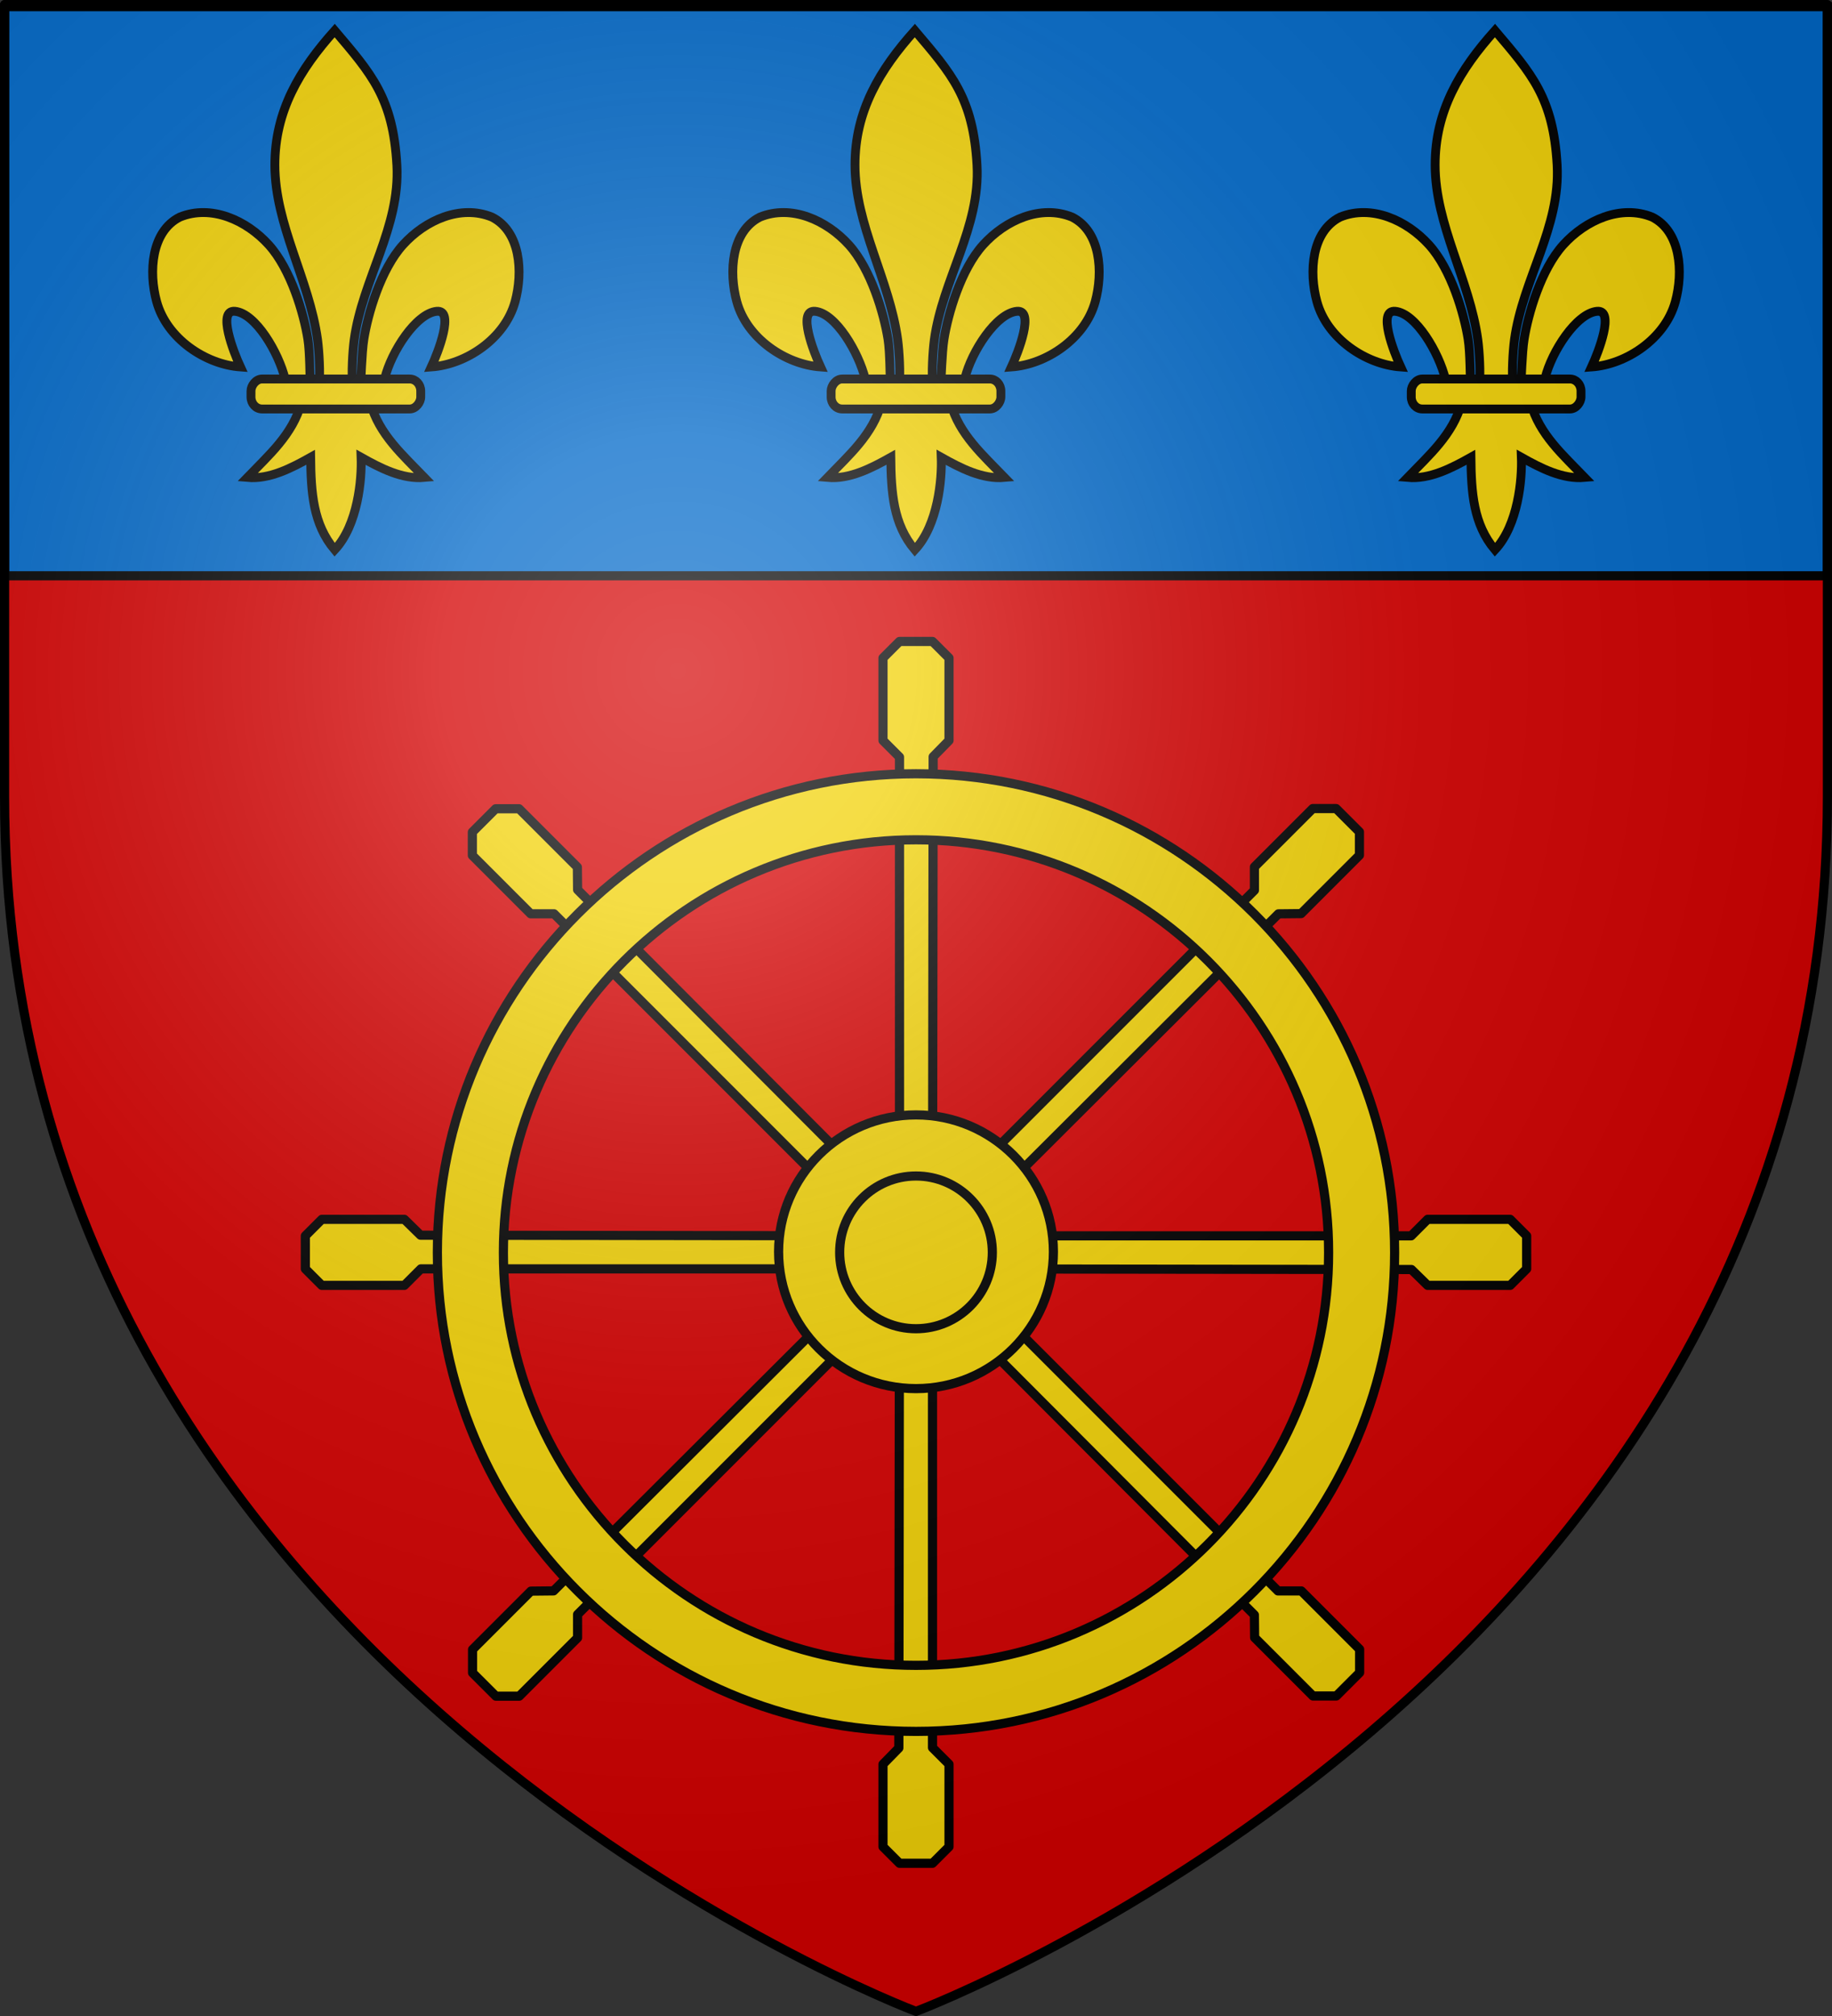 <?xml version="1.0" encoding="UTF-8" standalone="no"?>
<!-- Created with Inkscape (http://www.inkscape.org/) -->
<svg
   xmlns:svg="http://www.w3.org/2000/svg"
   xmlns="http://www.w3.org/2000/svg"
   xmlns:xlink="http://www.w3.org/1999/xlink"
   version="1.0"
   width="600"
   height="660"
   id="svg2">
  <rect width="100%" height="100%" fill="#333333" stroke="none"/>
  <defs
     id="defs6">
    <linearGradient
       id="linearGradient2893">
      <stop
         style="stop-color:#ffffff;stop-opacity:0.314"
         offset="0"
         id="stop2895" />
      <stop
         style="stop-color:#ffffff;stop-opacity:0.251"
         offset="0.19"
         id="stop2897" />
      <stop
         style="stop-color:#6b6b6b;stop-opacity:0.125"
         offset="0.6"
         id="stop2901" />
      <stop
         style="stop-color:#000000;stop-opacity:0.125"
         offset="1"
         id="stop2899" />
    </linearGradient>
    <radialGradient
       cx="221.445"
       cy="226.331"
       r="300"
       fx="221.445"
       fy="226.331"
       id="radialGradient3163"
       xlink:href="#linearGradient2893"
       gradientUnits="userSpaceOnUse"
       gradientTransform="matrix(1.353,0,0,1.349,-77.629,-85.747)" />
    <radialGradient
       cx="221.445"
       cy="226.331"
       r="300"
       fx="221.445"
       fy="226.331"
       id="radialGradient2396"
       xlink:href="#linearGradient2893"
       gradientUnits="userSpaceOnUse"
       gradientTransform="matrix(1.353,0,0,1.349,-77.629,-85.747)" />
    <linearGradient
       id="linearGradient2386">
      <stop
         style="stop-color:#ffffff;stop-opacity:0.314"
         offset="0"
         id="stop2388" />
      <stop
         style="stop-color:#ffffff;stop-opacity:0.251"
         offset="0.19"
         id="stop2390" />
      <stop
         style="stop-color:#6b6b6b;stop-opacity:0.125"
         offset="0.6"
         id="stop2392" />
      <stop
         style="stop-color:#000000;stop-opacity:0.125"
         offset="1"
         id="stop2394" />
    </linearGradient>
  </defs>
  <g
     style="display:inline"
     id="layer3">
    <path
       d="M 300,658.5 C 300,658.5 598.5,546.18 598.5,260.728 C 598.5,-24.723 598.5,2.176 598.5,2.176 L 1.5,2.176 L 1.5,260.728 C 1.5,546.18 300,658.5 300,658.5 z "
       style="fill:#d40000;fill-opacity:1;fill-rule:evenodd;stroke:none;stroke-width:1px;stroke-linecap:butt;stroke-linejoin:miter;stroke-opacity:1"
       id="path2855" />
    <rect
       width="597"
       height="187"
       x="1.5"
       y="1.5"
       style="fill:#0169c9;fill-opacity:1;fill-rule:evenodd;stroke:#000000;stroke-width:3;stroke-linecap:round;stroke-linejoin:round;stroke-miterlimit:4;stroke-dasharray:none;stroke-dashoffset:0;stroke-opacity:1;display:inline"
       id="rect11373" />
  </g>
  <g
     id="layer4">
    <g
       id="g3216">
      <path
         d="M 109.617,10 C 121.66,24.198 128.741,32.027 129.978,54.056 C 131.123,74.443 118.685,91.486 116.004,111.205 C 115.495,114.945 115.059,122.579 115.518,125.675 C 115.859,127.968 116.905,134.973 118.048,126.305 C 118.283,124.523 118.451,115.579 119.172,111.038 C 120.485,102.763 124.689,88.212 131.984,80.151 C 139.275,72.093 150.83,66.866 161.134,71.081 C 170.47,75.779 171.353,89.047 168.696,98.75 C 165.369,110.901 152.656,119.311 141.258,120.135 C 143.516,115.264 148.922,101.36 143.059,101.912 C 136.272,102.551 128.154,115.145 126.041,123.783 C 125.245,127.037 125.567,132.088 121.305,131.88 C 124.115,142.235 132.047,149.087 138.997,156.316 C 131.752,156.973 124.586,153.254 118.265,149.712 C 118.532,156.812 117.268,171.81 109.617,180 C 102.515,171.567 101.868,161.282 101.735,149.712 C 95.414,153.254 88.248,156.973 81.003,156.316 C 87.953,149.087 95.885,142.235 98.695,131.88 C 94.433,132.088 94.177,127.352 93.381,124.099 C 91.268,115.46 83.728,102.551 76.941,101.912 C 71.078,101.36 76.484,115.264 78.742,120.135 C 67.344,119.311 54.631,110.901 51.304,98.75 C 48.647,89.047 49.53,75.779 58.866,71.081 C 69.17,66.866 80.725,72.093 88.016,80.151 C 95.311,88.212 99.515,102.763 100.828,111.038 C 101.549,115.579 101.428,123.892 101.663,125.675 C 102.806,134.342 104.141,127.968 104.482,125.675 C 104.941,122.579 104.505,114.945 103.996,111.205 C 101.315,91.486 90.054,73.749 90.022,54.056 C 89.993,36.274 98.19,22.744 109.617,10 z "
         style="fill:#f2d207;fill-opacity:1;fill-rule:evenodd;stroke:#000000;stroke-width:2.9;stroke-linecap:butt;stroke-linejoin:miter;stroke-miterlimit:4;stroke-dasharray:none;stroke-opacity:1"
         id="path3415" />
      <rect
         width="55.592"
         height="9.808"
         rx="3.599"
         ry="3.925"
         x="-137.796"
         y="124.082"
         transform="scale(-1,1)"
         style="fill:#f2d207;fill-opacity:1;fill-rule:evenodd;stroke:#000000;stroke-width:2.9;stroke-linejoin:round;stroke-miterlimit:4;stroke-dasharray:none;stroke-opacity:1"
         id="rect3417" />
    </g>
    <use
       transform="translate(190,0)"
       id="use3220"
       x="0"
       y="0"
       width="600"
       height="660"
       xlink:href="#g3216" />
    <use
       transform="translate(380,0)"
       id="use3222"
       x="0"
       y="0"
       width="600"
       height="660"
       xlink:href="#g3216" />
    <g
       id="g3317">
      <path
         d="M 294.595,410 L 294.595,247.838 L 289.189,242.432 L 289.189,215.405 L 294.595,210 L 305.405,210 L 310.811,215.405 L 310.811,242.432 L 305.616,247.736 L 305.405,410 L 294.595,410 z "
         style="fill:#f2d207;fill-rule:evenodd;stroke:#000000;stroke-width:3;stroke-linecap:butt;stroke-linejoin:round;stroke-miterlimit:4;stroke-dasharray:none;stroke-opacity:1"
         id="use3134" />
      <use
         transform="matrix(0,1,-1,0,710,110)"
         id="use3136"
         x="0"
         y="0"
         width="744.094"
         height="1052.362"
         xlink:href="#use3134" />
      <use
         transform="matrix(0.707,0.707,-0.707,0.707,377.782,-92.046)"
         id="use3138"
         x="0"
         y="0"
         width="744.094"
         height="1052.362"
         xlink:href="#use3134" />
      <use
         transform="matrix(-0.707,0.707,-0.707,-0.707,802.046,487.782)"
         id="use3140"
         x="0"
         y="0"
         width="744.094"
         height="1052.362"
         xlink:href="#use3134" />
      <use
         transform="matrix(-1,0,0,-1,600,820)"
         id="use3142"
         x="0"
         y="0"
         width="744.094"
         height="1052.362"
         xlink:href="#use3134" />
      <use
         transform="matrix(-0.707,-0.707,0.707,-0.707,222.218,912.046)"
         id="use3144"
         x="0"
         y="0"
         width="744.094"
         height="1052.362"
         xlink:href="#use3134" />
      <use
         transform="matrix(0,-1,1,0,-110,710)"
         id="use3146"
         x="0"
         y="0"
         width="744.094"
         height="1052.362"
         xlink:href="#use3134" />
      <use
         transform="matrix(0.707,-0.707,0.707,0.707,-202.046,332.218)"
         id="use3148"
         x="0"
         y="0"
         width="744.094"
         height="1052.362"
         xlink:href="#use3134" />
      <path
         d="M 300,253.313 C 213.47,253.313 143.243,323.54 143.243,410.069 C 143.243,496.599 213.47,566.826 300,566.826 C 386.53,566.826 456.757,496.599 456.757,410.069 C 456.757,323.54 386.53,253.313 300,253.313 z M 300,274.934 C 374.595,274.934 435.135,335.475 435.135,410.069 C 435.135,484.664 374.595,545.204 300,545.204 C 225.405,545.204 164.865,484.664 164.865,410.069 C 164.865,335.475 225.405,274.934 300,274.934 z "
         style="fill:#f2d207;fill-opacity:1;fill-rule:evenodd;stroke:#000000;stroke-width:3;stroke-linecap:round;stroke-linejoin:round;stroke-miterlimit:4;stroke-dasharray:none;stroke-dashoffset:0;stroke-opacity:1"
         id="path3152" />
      <path
         d="M 300,365 C 275.16,365 255,385.072 255,409.803 C 255,434.534 275.16,454.606 300,454.606 C 324.84,454.606 345,434.534 345,409.803 C 345,385.072 324.84,365 300,365 z "
         style="fill:#f2d207;fill-opacity:1;fill-rule:evenodd;stroke:#000000;stroke-width:3;stroke-linecap:round;stroke-linejoin:round;stroke-miterlimit:4;stroke-dasharray:none;stroke-dashoffset:0;stroke-opacity:1"
         id="path3313" />
      <path
         d="M 300,385 C 286.2,385 275,396.2 275,410 C 275,423.8 286.2,435 300,435 C 313.8,435 325,423.8 325,410 C 325,396.2 313.8,385 300,385 z "
         style="fill:#f2d207;fill-opacity:1;fill-rule:evenodd;stroke:#000000;stroke-width:3;stroke-linecap:round;stroke-linejoin:round;stroke-miterlimit:4;stroke-dasharray:none;stroke-dashoffset:0;stroke-opacity:1"
         id="path3315" />
    </g>
  </g>
  <g
     id="layer2">
    <path
       d="M 300,658.5 C 300,658.5 598.5,546.18 598.5,260.728 C 598.5,-24.723 598.5,2.176 598.5,2.176 L 1.5,2.176 L 1.5,260.728 C 1.5,546.18 300,658.5 300,658.5 z "
       style="opacity:1;fill:url(#radialGradient3163);fill-opacity:1;fill-rule:evenodd;stroke:none;stroke-width:1px;stroke-linecap:butt;stroke-linejoin:miter;stroke-opacity:1"
       id="path2875" />
  </g>
  <g
     id="layer1">
    <path
       d="M 300,658.5 C 300,658.5 1.5,546.18 1.5,260.728 C 1.5,-24.723 1.5,2.176 1.5,2.176 L 598.5,2.176 L 598.5,260.728 C 598.5,546.18 300,658.5 300,658.5 z "
       style="opacity:1;fill:none;fill-opacity:1;fill-rule:evenodd;stroke:#000000;stroke-width:3;stroke-linecap:butt;stroke-linejoin:miter;stroke-miterlimit:4;stroke-dasharray:none;stroke-opacity:1"
       id="path1411" />
  </g>
</svg>
